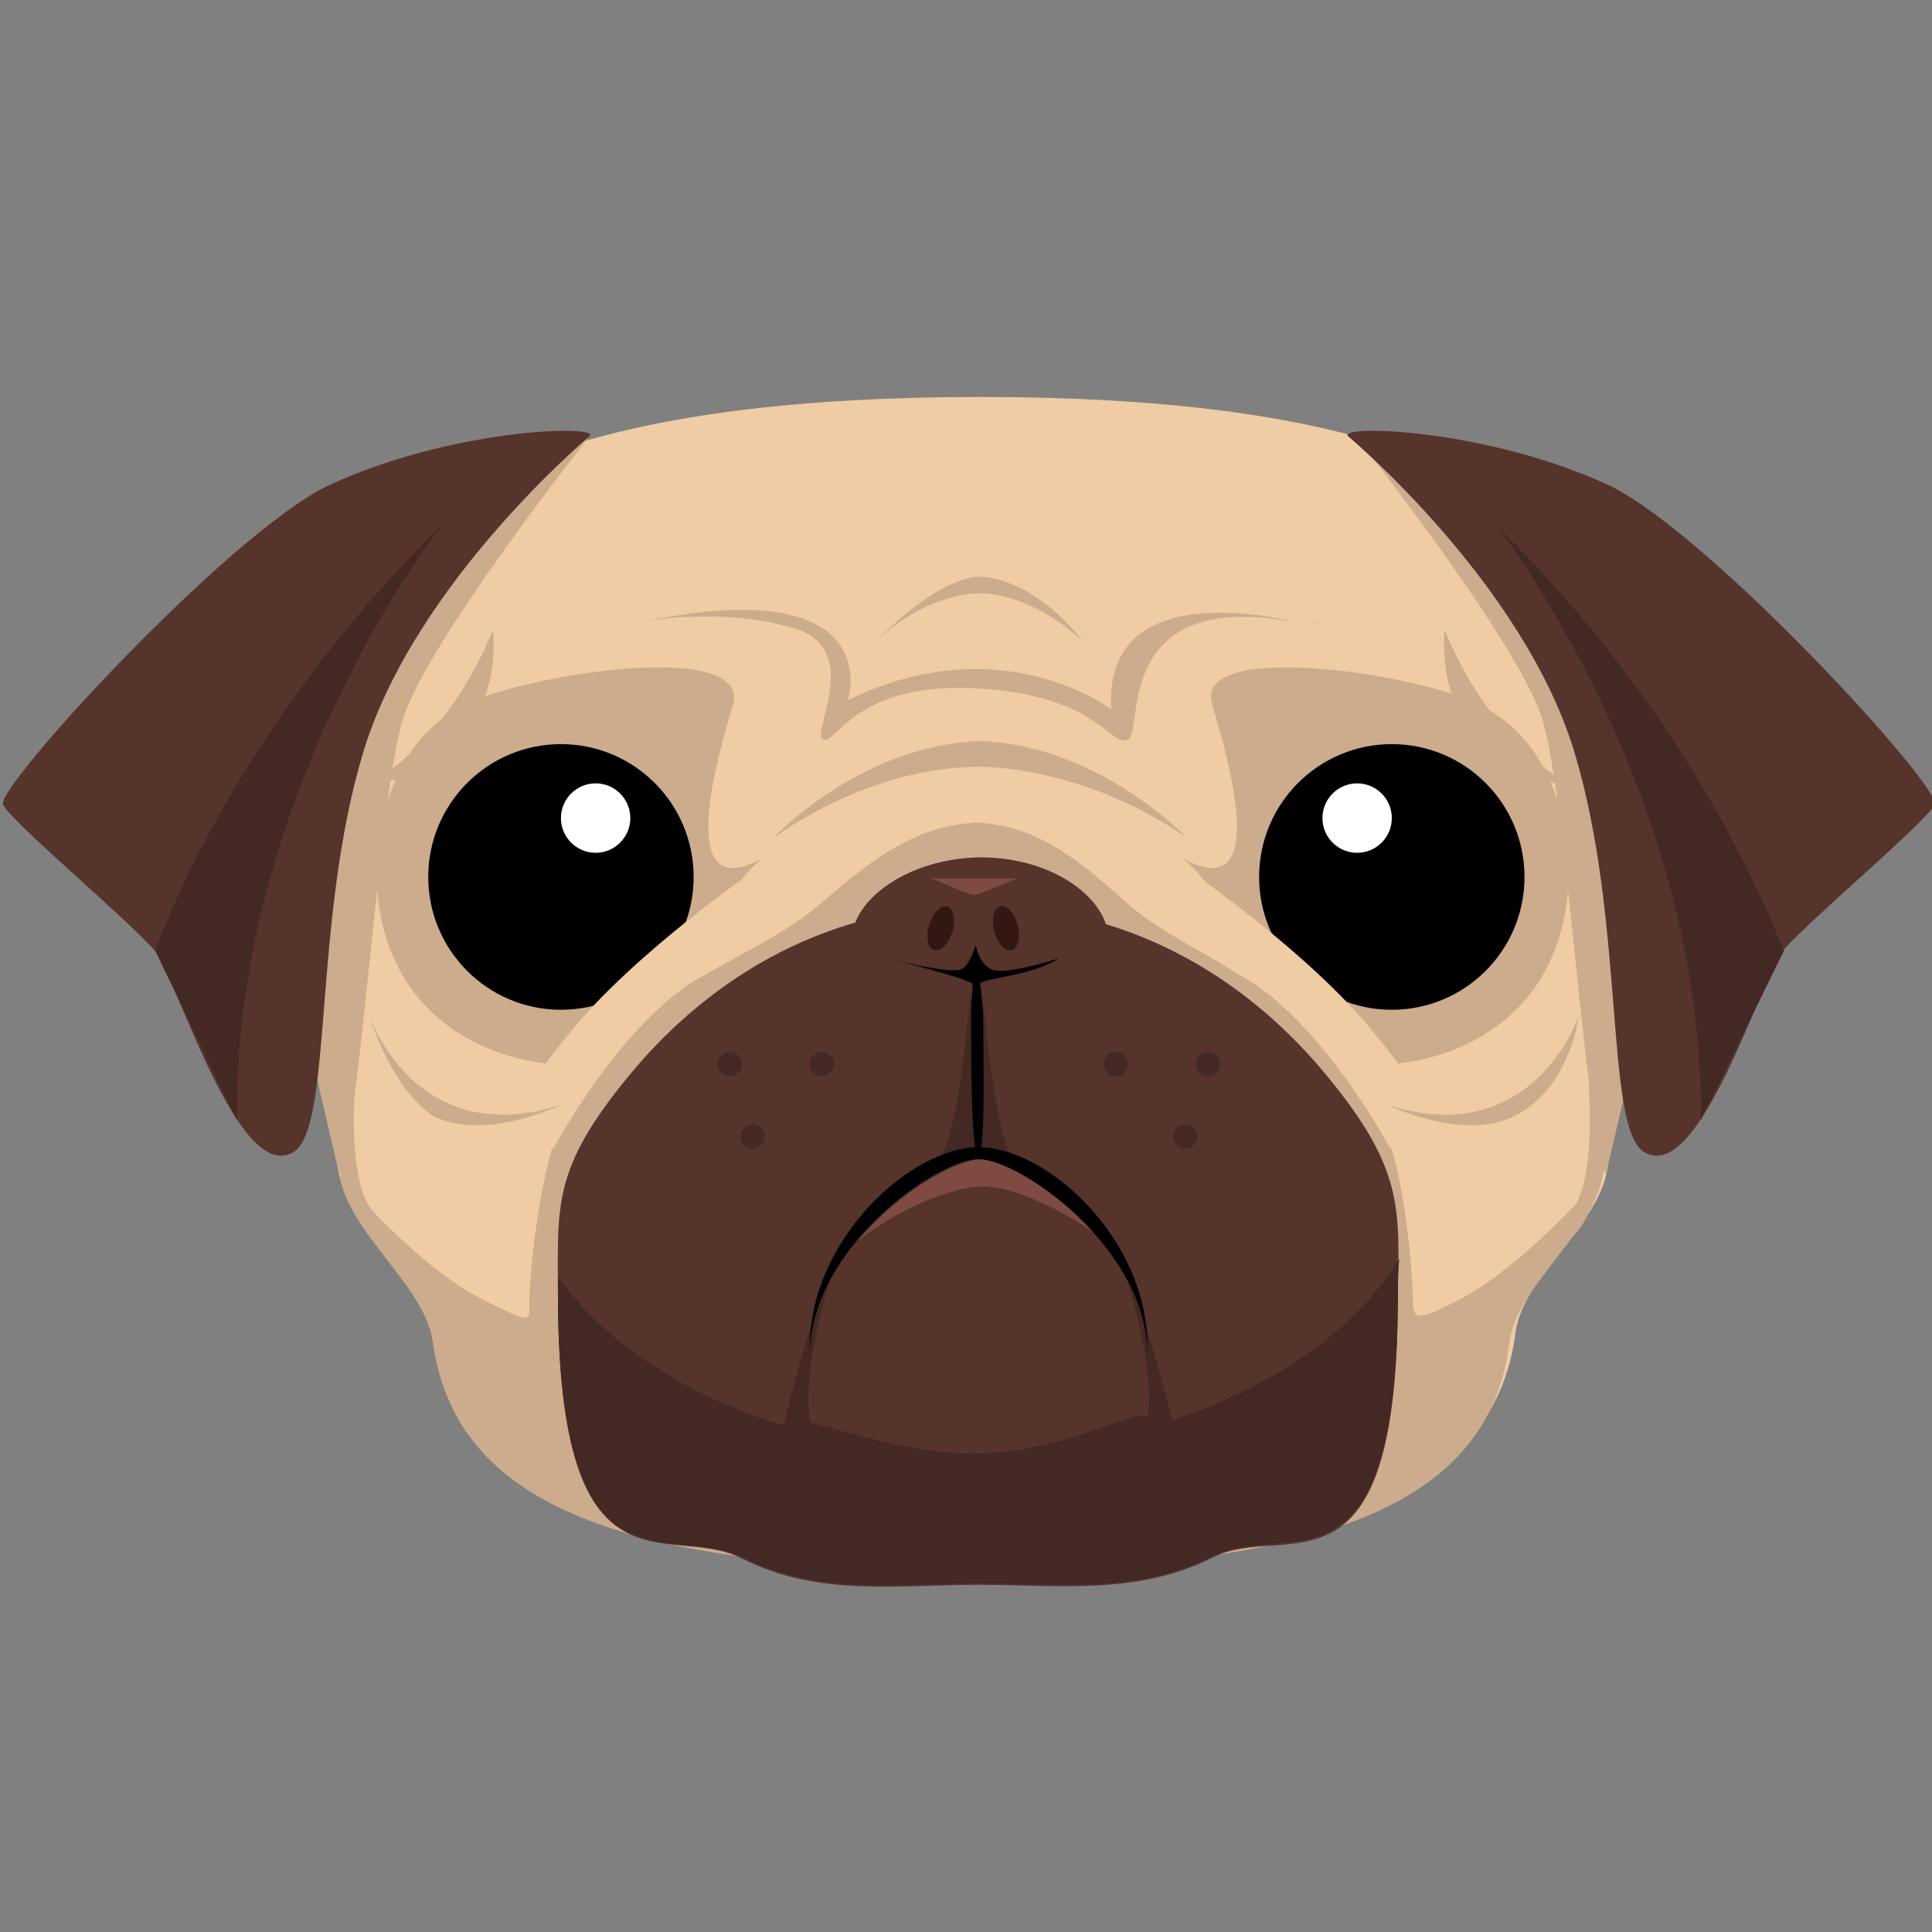 <svg xmlns="http://www.w3.org/2000/svg" xml:space="preserve" id="Layer_1" x="0" y="0" version="1.1" viewBox="0 0 128 128"><rect x="0" y="0" width="128" height="128" fill="#808080" stroke="none"/><style id="style1" type="text/css">.st1{fill:#efcca3}.st3{fill:#ccac8d}.st4{fill:#fff}.st7{fill:#56332b}.st8{fill:#442823}.st9{fill:#7f4a41}.st10{fill:#331712}</style><path id="path1" stroke-width="1" d="M107.296 50.9c-.2-4.4.4-8.3-1.598-11.6-4.796-8.2-16.784-13-40.76-13v.7h-.5.5v-.7c-23.977 0-36.565 4.8-41.36 13.1-1.899 3.4-1.699 7.2-1.999 11.6-.2 3.5-1.798 7.2-1.099 11.2.8 5.2 1.1 10.4 1.899 15.2.599 3.9 5.994 7.2 6.493 10.9 1.399 10.2 11.989 14.9 35.965 14.9v.8h-.599.7v-.8c23.976 0 34.166-4.7 35.465-14.9.5-3.8 5.495-7 6.094-10.9.8-4.8 1.099-10 1.898-15.2.7-4-.899-7.8-1.099-11.3z" class="st1"/><path id="path2" stroke-width="1" d="M64.538 54.5c4.296.1 7.293 2.8 10.09 5.3 3.297 2.9 8.891 4.9 11.19 7.4 2.297 2.5 5.294 5 6.393 8.9C93.31 80 93.61 85 93.61 86.3c0 1.3.699 1 2.697 0 4.695-2.3 9.89-8.5 9.89-8.5-.6 3.9-5.694 7.4-6.194 11.1C98.805 99.1 88.914 104 64.438 104h-.1.6" class="st3"/><path id="path3" stroke-width="1" d="M80.322 46.7c.9 3.1 4.096 13.6-2.098 10.1 0 0 2.598 1.5 4.196 7.2 1.699 5.7 5.795 6.4 5.795 6.4s6.693 1.3 11.688-3c4.196-3.6 4.896-10 3.097-14.9-1.798-4.8-4.995-6.3-9.69-7.3-4.696-1.1-14.087-2-12.988 1.5z" class="st3"/><ellipse id="circle3" cx="92.211" cy="58.1" stroke-width="1" rx="8.791" ry="8.8"/><ellipse id="circle4" cx="89.913" cy="54.2" stroke-width="1" class="st4" rx="2.298" ry="2.3"/><path id="path4" stroke-width="1" d="M78.824 57.7s7.892 5.4 12.188 10.7c4.296 5.3 4.196 6.3 4.196 6.3l-3.097 1.4s-4.396-8.3-9.79-11.4c-5.495-3.1-6.095-5.7-6.095-5.7z" class="st1"/><path id="path5" stroke-width="1" d="M64.837 54.5c-4.295.1-7.492 2.8-10.39 5.3-3.296 2.9-9.09 4.9-11.389 7.4-2.297 2.5-5.394 5-6.493 8.9-1.1 3.9-1.499 8.9-1.499 10.2 0 1.3.2 1.4-2.697 0-4.696-2.2-9.89-8.5-9.89-8.5.599 3.9 5.694 7.4 6.193 11.1 1.4 10.2 11.29 15.1 35.766 15.1h.5" class="st3"/><path id="path6" stroke-width="1" d="M88.015 71.4C83.22 65.5 75.527 60 64.837 60h-.1c-10.69 0-18.382 5.5-23.177 11.4-4.995 6.1-4.596 8.5-4.596 14.3 0 21 7.393 15 12.288 17.6 4.996 2.5 10.19 1.7 15.486 1.7h.1c5.394 0 10.49.7 15.484-1.8 4.896-2.5 12.289 3.7 12.289-17.3.1-5.8.4-8.4-4.596-14.5z" class="st7"/><path id="path7" stroke-width="1" d="M64.338 65.2s-.7 9.7-2.098 11.6l2.597-.6z" class="st8"/><path id="path8" stroke-width="1" d="M65.037 65.2s.7 9.7 2.098 11.6l-2.597-.6z" class="st8"/><path id="path9" stroke-width="1" d="M56.645 62.9c-.999-2.3 2.598-6 8.292-6.1 5.695 0 9.291 3.7 8.292 6.1-.999 2.4-4.595 3.1-8.292 3.2-3.596-.1-7.293-.8-8.292-3.2Z" class="st7"/><path id="path10" stroke-width="1" d="M64.937 65.2c0-.4 3.397-.5 5.195-1.7 0 0-3.696 1.2-4.495.7-.8-.4-1-1.6-1-1.6s-.3 1.2-.899 1.6c-.699.4-4.895-.7-4.895-.7s5.595 1.4 5.595 1.7c0 .3-.1 1.3-.1 2 0 2.5 0 8.7.4 9.2.599.9.4-6.7.4-9.2-.1-.8-.1-1.6-.2-2z"/><path id="path11" stroke-width="1" d="M65.137 78.6c1.698 0 4.696 1.2 7.393 3.1-2.598-2.9-5.695-4.9-7.393-4.9-1.798 0-5.594 2.2-8.292 5.4 2.797-2.2 6.394-3.6 8.292-3.6z" class="st9"/><path id="path12" stroke-width="1" d="M64.438 96.3c-3.797 0-7.493-1.2-10.89-2.1-.699-.2-1.398.3-2.098.1-6.294-2-11.389-5.4-14.486-9.7v1c0 21 7.393 15.1 12.288 17.6 4.996 2.5 10.19 1.7 15.486 1.7h.1c5.394 0 10.49.7 15.484-1.8 4.896-2.5 12.289 3.6 12.289-17.4 0-.8 0-1.6.1-2.3-2.898 4.7-8.193 8.4-14.786 10.6-.6.2-1.998-.3-2.598-.2-3.596 1.2-6.793 2.5-10.89 2.5z" class="st8"/><path id="path13" stroke-width="1" d="M54.947 85s-2.498 7.5-.8 10.8l-2.297-1s1.698-7.6 3.097-9.8z" class="st8"/><path id="path14" stroke-width="1" d="M74.728 85s2.497 7.5.8 10.8l2.297-1s-1.798-7.6-3.097-9.8z" class="st8"/><path id="path15" stroke-width="1" d="M48.553 46.7c-.899 3.1-4.096 13.6 2.098 10.1 0 0-2.597 1.5-4.196 7.2-1.598 5.7-5.794 6.4-5.794 6.4s-6.694 1.3-11.689-3c-4.196-3.6-4.895-10-3.097-14.9 1.798-4.9 4.995-6.3 9.69-7.3 4.696-1.1 13.987-2 12.988 1.5z" class="st3"/><path id="path16" stroke-width="1" d="M64.837 76.8c2.698 0 11.09 5.8 11.19 12.9v-.4c0-7.4-6.794-13.3-11.19-13.3-4.395 0-11.189 6-11.189 13.3v.4c.1-7.1 8.492-12.9 11.19-12.9z"/><ellipse id="ellipse16" cx="49.193" cy="76.207" stroke-width=".999" class="st10" rx=".799" ry="1.5" transform="rotate(-14.474) skewX(-.027)"/><ellipse id="ellipse17" cx="77.742" cy="40.256" stroke-width="1" class="st10" rx=".799" ry="1.5" transform="rotate(17.251) skewX(.031)"/><ellipse id="circle17" cx="37.164" cy="58.1" stroke-width="1" rx="8.791" ry="8.8"/><ellipse id="circle18" cx="39.462" cy="54.2" stroke-width="1" class="st4" rx="2.298" ry="2.3"/><path id="path18" stroke-width="1" d="M67.435 58.2c0-.1-2.298 1-2.897 1.1-.6-.1-2.897-1.2-2.897-1.1h5.794z" class="st9"/><path id="path19" stroke-width="1" d="M49.952 57.7s-7.893 5.4-12.188 10.7c-4.296 5.3-4.196 6.3-4.196 6.3l3.097 1.4s4.395-8.3 9.79-11.4C51.85 61.6 52.55 59 52.55 59z" class="st1"/><path id="path20" stroke-width="1" d="M32.669 41.7s-2.698 7.4-8.692 10.5c0 0 9.39-1.1 8.692-10.5z" class="st3"/><path id="path21" stroke-width="1" d="M95.708 41.7s2.697 7.4 8.691 10.5c0 0-9.39-1.1-8.691-10.5z" class="st3"/><path id="path22" stroke-width="1" d="M78.624 55.5s-5.894-6.2-13.787-6.4h.2c-7.992.2-13.786 6.4-13.786 6.4 6.893-4.8 12.787-4.7 13.786-4.7-.1 0 6.694-.1 13.587 4.7z" class="st3"/><path id="path23" stroke-width="1" d="M71.73 42.5s-2.996-4.2-6.992-4.3h.2c-2.998.1-6.894 4.3-6.894 4.3 3.397-3.3 6.893-3.2 6.893-3.2s3.297-.1 6.794 3.2z" class="st3"/><path id="path24" stroke-width="1" d="M37.164 73.2s-4.695 2.3-8.092.9h-.1c-2.997-1.7-4.496-6.8-4.496-6.8s2.998 9 12.688 5.9z" class="st3"/><path id="path25" stroke-width="1" d="M91.911 73.2s4.696 2.3 8.092.9c3.996-1.7 4.596-6.8 4.596-6.8s-2.997 9-12.688 5.9z" class="st3"/><path id="path26" stroke-width="1" d="M42.559 41.2c2.597-.5 6.893-.6 10.29.5 4.296 1.5.8 7 1.698 7.3.9.3 2.098-3.8 10.09-3.4 8.093.4 8.992 4 10.09 3.4 1.1-.6-1.098-10 10.99-7.8 0 0-12.688-3.4-12.088 5.8 0 0-7.293-5.6-17.483-.6.1 0 2.697-8.6-13.587-5.2z" class="st3"/><path id="path27" stroke-width="1" d="M86.816 41.2c.2 0 .3.1.4.1.1 0-.1-.1-.4-.1z" class="st3"/><path id="path28" stroke-width="1" d="M86.816 41.2Z" class="st3"/><path id="path29" stroke-width="1" d="M39.062 28.9s-10.79 13.6-12.388 18.8c-1.598 5.3-2.797 27-4.196 30.1l-4.995-21.4 9.191-22.3Z" class="st3"/><path id="path30" stroke-width="1" d="M89.813 28.9s10.79 13.6 12.388 18.8c1.599 5.3 2.798 27 4.196 30.1l4.995-21.4-9.19-22.3z" class="st3"/><path id="path31" stroke-width="1" d="M89.314 28.9s11.588 9.7 14.985 20.9c3.397 11.2 1.998 24.8 4.596 26.5 3.696 2.4 7.892-11.9 9.29-13.4 2.199-2.4 9.492-8.5 9.991-9.6.5-1.1-14.786-17.8-21.48-21.1-8.091-3.8-18.082-4.1-17.382-3.3Z" class="st7"/><path id="path32" stroke-width="1" d="M99.204 34.9s13.687 17.5 13.487 39.3l5.495-11.2c-.1 0-4.896-14.3-18.982-28.1z" class="st8"/><path id="path33" stroke-width="1" d="M39.062 28.9s-11.588 9.7-14.985 20.9C20.68 61 22.079 74.6 19.48 76.3c-3.696 2.4-7.892-11.9-9.29-13.4C7.991 60.5.7 54.4.2 53.3c-.5-1.1 14.786-17.8 21.48-21.1 8.091-3.8 18.082-4.1 17.382-3.3Z" class="st7"/><path id="path34" stroke-width="1" d="M29.172 34.9S15.485 52.4 15.685 74.2L10.29 63s4.796-14.3 18.882-28.1z" class="st8"/><path id="path35" stroke-width="1" d="M21.78 74.6s.998 5.4 2.597 7.1c1.598 1.7.5-1.3.5-1.3s-1.7-.9-1.4-7.8c.3-6.9-1.698 2-1.698 2z" class="st3"/><path id="path36" stroke-width="1" d="M106.997 74.6s-1 5.4-2.598 7.1c-1.598 1.7-.5-1.3-.5-1.3s1.699-.9 1.4-7.8c-.3-6.9 1.698 2 1.698 2z" class="st3"/><ellipse id="circle36" cx="54.447" cy="70.5" stroke-width="1" class="st8" rx=".799" ry=".8"/><ellipse id="circle37" cx="49.852" cy="75.3" stroke-width="1" class="st8" rx=".799" ry=".8"/><ellipse id="circle38" cx="48.353" cy="70.5" stroke-width="1" class="st8" rx=".799" ry=".8"/><ellipse id="circle39" cx="73.929" cy="70.5" stroke-width="1" class="st8" rx=".799" ry=".8"/><ellipse id="circle40" cx="78.524" cy="75.3" stroke-width="1" class="st8" rx=".799" ry=".8"/><ellipse id="circle41" cx="80.023" cy="70.5" stroke-width="1" class="st8" rx=".799" ry=".8"/></svg>

